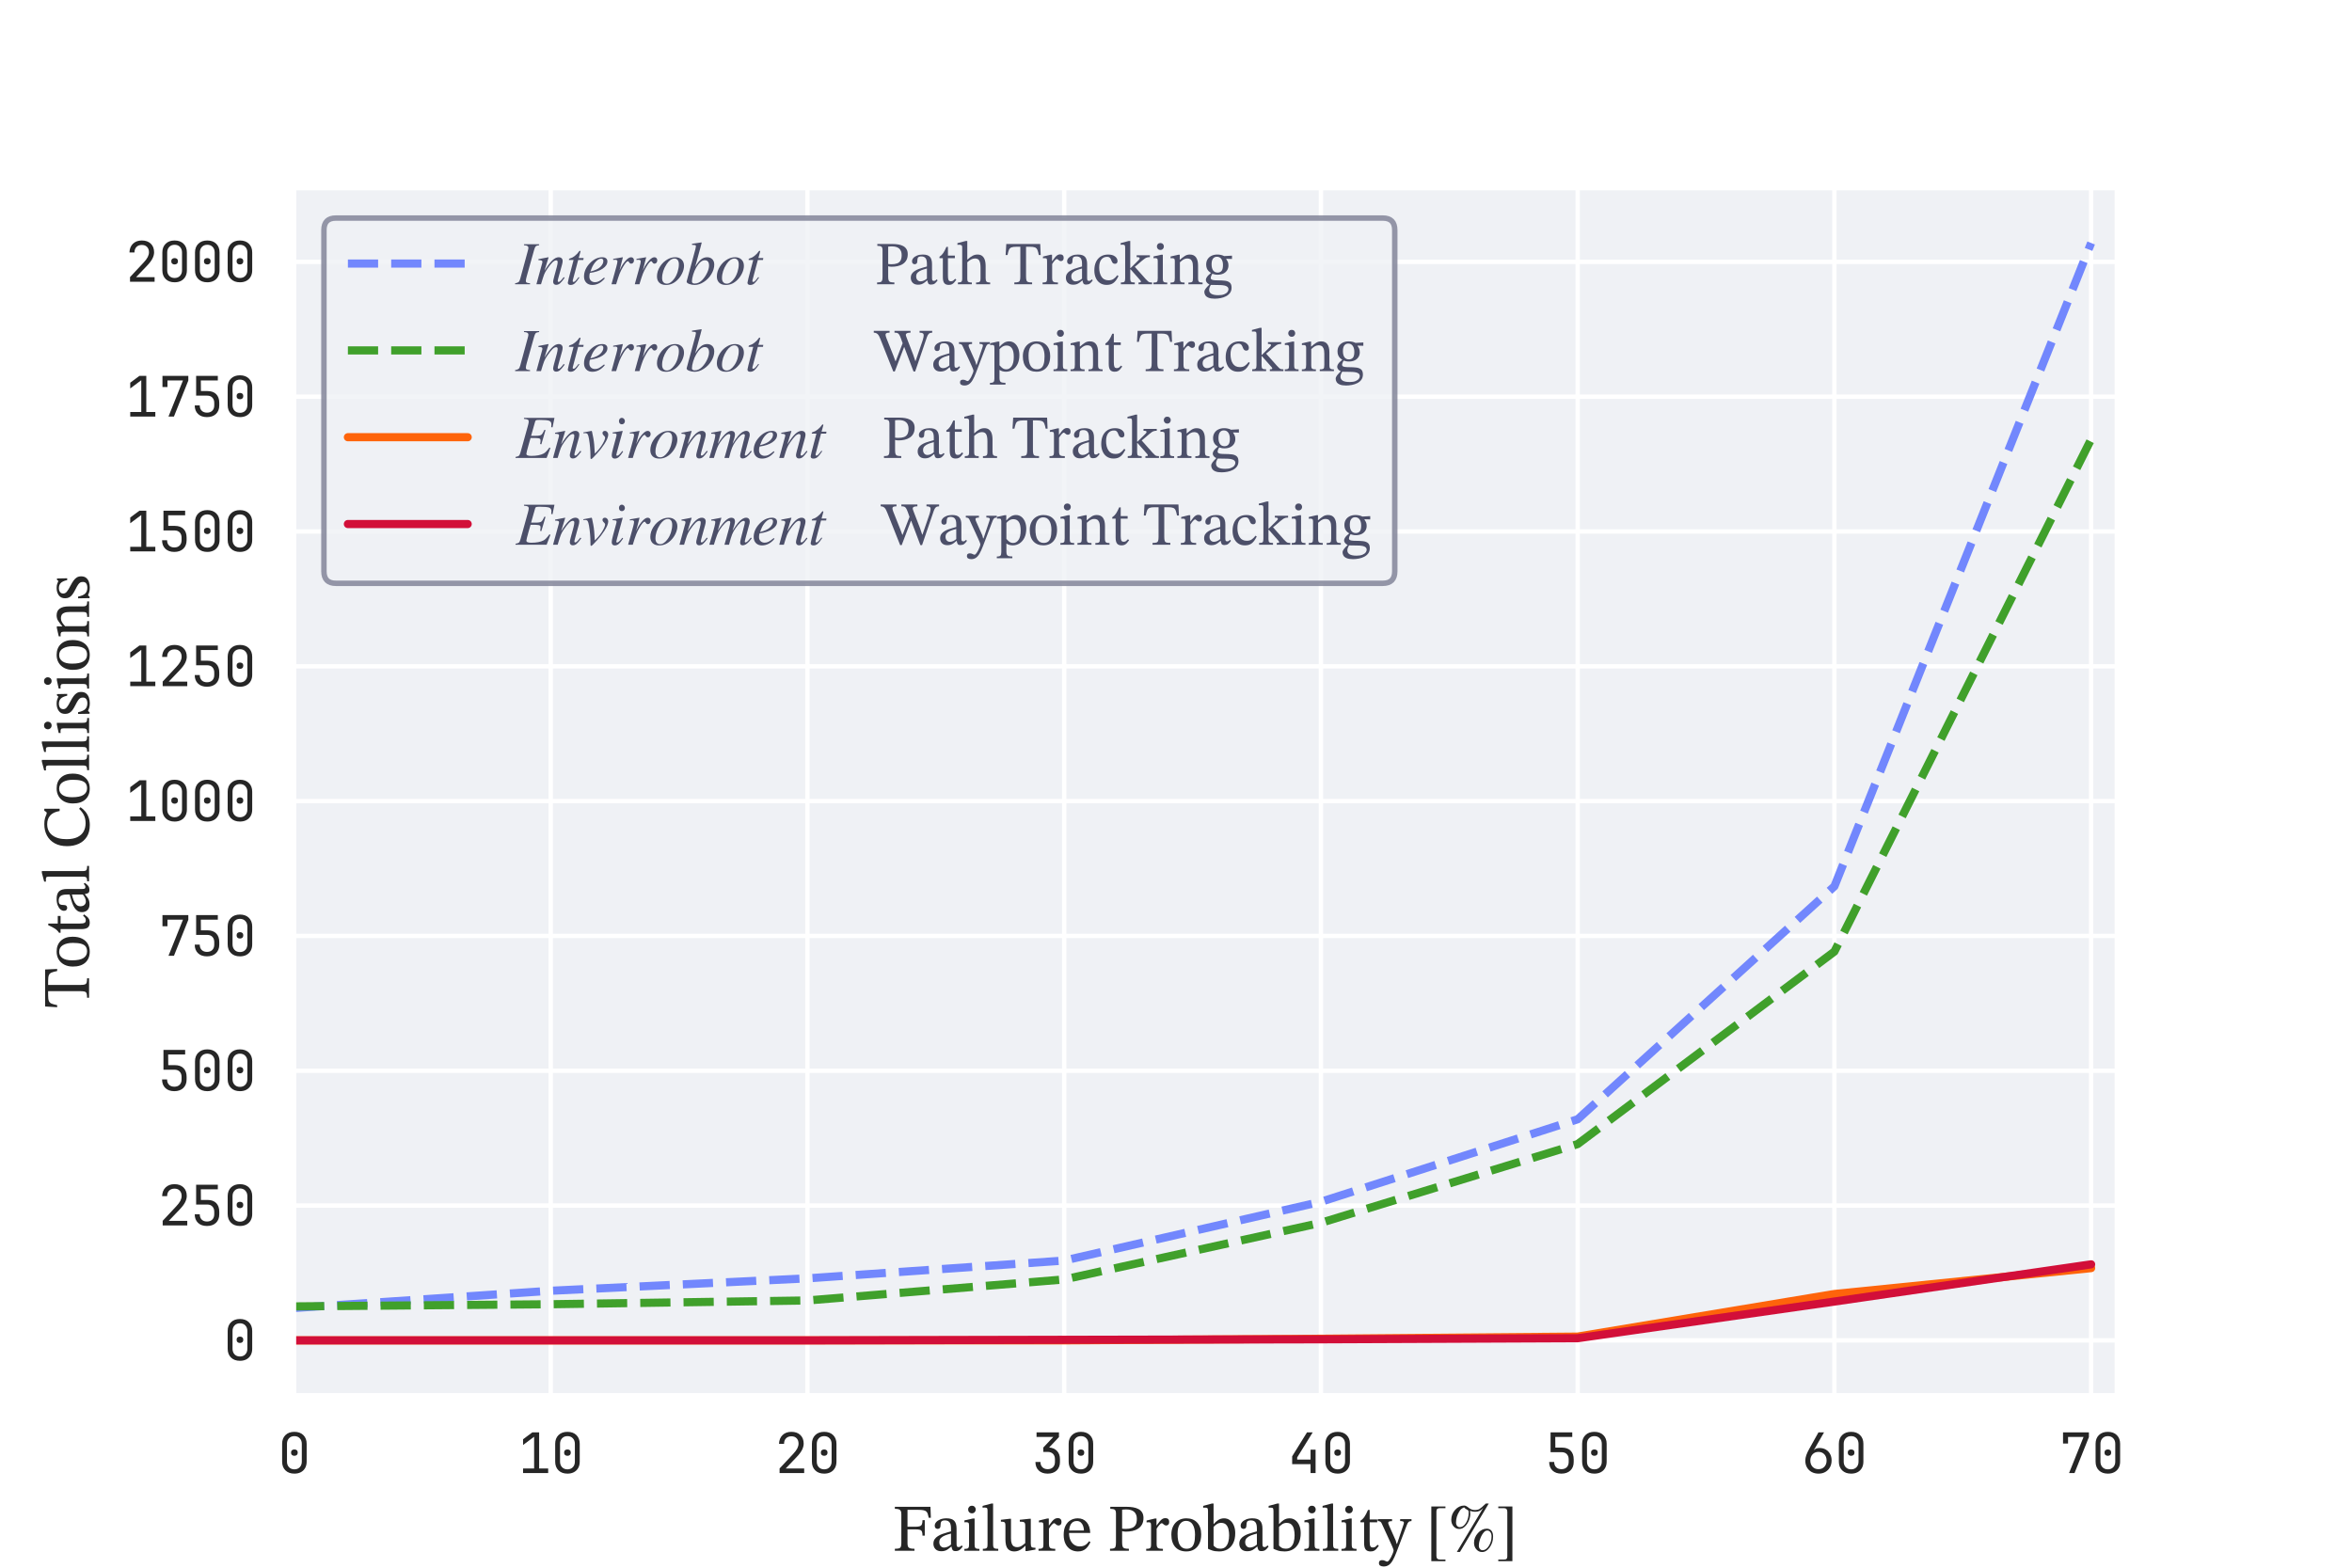 <?xml version="1.0" encoding="utf-8" standalone="no"?>
<!DOCTYPE svg PUBLIC "-//W3C//DTD SVG 1.1//EN"
  "http://www.w3.org/Graphics/SVG/1.1/DTD/svg11.dtd">
<svg xmlns:xlink="http://www.w3.org/1999/xlink" width="432pt" height="288pt" viewBox="0 0 432 288" xmlns="http://www.w3.org/2000/svg" version="1.1">
 <defs>
  <style type="text/css">*{stroke-linejoin: round; stroke-linecap: butt}</style>
 </defs>
 <g id="figure_1">
  <g id="patch_1">
   <path d="M 0 288
L 432 288
L 432 0
L 0 0
z
" style="fill: #ffffff"/>
  </g>
  <g id="axes_1">
   <g id="patch_2">
    <path d="M 54 256.32
L 388.8 256.32
L 388.8 34.56
L 54 34.56
z
" style="fill: #eff1f5"/>
   </g>
   <g id="matplotlib.axis_1">
    <g id="xtick_1">
     <g id="line2d_1">
      <path d="M 54 256.32
L 54 34.56
" clip-path="url(#pfe754e56da)" style="fill: none; stroke: #ffffff; stroke-width: 0.8; stroke-linecap: round"/>
     </g>
     <g id="text_1">
      <!-- 0 -->
      <g style="fill: #262626" transform="translate(51 270.62) scale(0.1 -0.1)">
       <defs>
        <path id="JetBrainsMonoNFM-Regular-30" d="M 1920 -64
Q 1274 -64 893 310
Q 512 685 512 1312
L 512 3360
Q 512 3987 893 4361
Q 1274 4736 1920 4736
Q 2566 4736 2947 4361
Q 3328 3987 3328 3360
L 3328 1312
Q 3328 896 3155 585
Q 2982 275 2665 105
Q 2349 -64 1920 -64
z
M 1920 429
Q 2304 429 2537 675
Q 2771 922 2771 1312
L 2771 3360
Q 2771 3750 2537 3996
Q 2304 4243 1920 4243
Q 1536 4243 1302 3996
Q 1069 3750 1069 3360
L 1069 1312
Q 1069 922 1302 675
Q 1536 429 1920 429
z
M 1920 1984
Q 1747 1984 1641 2080
Q 1536 2176 1536 2355
Q 1536 2528 1641 2621
Q 1747 2714 1920 2714
Q 2093 2714 2198 2621
Q 2304 2528 2304 2355
Q 2304 2176 2198 2080
Q 2093 1984 1920 1984
z
" transform="scale(0.016)"/>
       </defs>
       <use xlink:href="#JetBrainsMonoNFM-Regular-30"/>
      </g>
     </g>
    </g>
    <g id="xtick_2">
     <g id="line2d_2">
      <path d="M 101.155 256.32
L 101.155 34.56
" clip-path="url(#pfe754e56da)" style="fill: none; stroke: #ffffff; stroke-width: 0.8; stroke-linecap: round"/>
     </g>
     <g id="text_2">
      <!-- 10 -->
      <g style="fill: #262626" transform="translate(95.155 270.62) scale(0.1 -0.1)">
       <defs>
        <path id="JetBrainsMonoNFM-Regular-31" d="M 576 0
L 576 525
L 1843 525
L 1843 4173
L 576 3226
L 576 3885
L 1632 4672
L 2419 4672
L 2419 525
L 3456 525
L 3456 0
L 576 0
z
" transform="scale(0.016)"/>
       </defs>
       <use xlink:href="#JetBrainsMonoNFM-Regular-31"/>
       <use xlink:href="#JetBrainsMonoNFM-Regular-30" x="60"/>
      </g>
     </g>
    </g>
    <g id="xtick_3">
     <g id="line2d_3">
      <path d="M 148.31 256.32
L 148.31 34.56
" clip-path="url(#pfe754e56da)" style="fill: none; stroke: #ffffff; stroke-width: 0.8; stroke-linecap: round"/>
     </g>
     <g id="text_3">
      <!-- 20 -->
      <g style="fill: #262626" transform="translate(142.31 270.62) scale(0.1 -0.1)">
       <defs>
        <path id="JetBrainsMonoNFM-Regular-32" d="M 550 0
L 550 531
L 2106 2195
Q 2445 2554 2585 2835
Q 2726 3117 2726 3386
Q 2726 3770 2505 3997
Q 2285 4224 1907 4224
Q 1517 4224 1289 3990
Q 1062 3757 1062 3360
L 486 3360
Q 506 3994 890 4365
Q 1274 4736 1907 4736
Q 2554 4736 2934 4371
Q 3315 4006 3315 3379
Q 3315 3046 3132 2675
Q 2950 2304 2509 1843
L 1248 525
L 3373 525
L 3373 0
L 550 0
z
" transform="scale(0.016)"/>
       </defs>
       <use xlink:href="#JetBrainsMonoNFM-Regular-32"/>
       <use xlink:href="#JetBrainsMonoNFM-Regular-30" x="60"/>
      </g>
     </g>
    </g>
    <g id="xtick_4">
     <g id="line2d_4">
      <path d="M 195.465 256.32
L 195.465 34.56
" clip-path="url(#pfe754e56da)" style="fill: none; stroke: #ffffff; stroke-width: 0.8; stroke-linecap: round"/>
     </g>
     <g id="text_4">
      <!-- 30 -->
      <g style="fill: #262626" transform="translate(189.465 270.62) scale(0.1 -0.1)">
       <defs>
        <path id="JetBrainsMonoNFM-Regular-33" d="M 1850 -64
Q 1203 -64 825 297
Q 448 659 448 1280
L 1024 1280
Q 1024 896 1248 672
Q 1472 448 1856 448
Q 2240 448 2464 672
Q 2688 896 2688 1280
L 2688 1600
Q 2688 1984 2464 2208
Q 2240 2432 1856 2432
L 1350 2432
L 1350 2931
L 2496 4147
L 576 4147
L 576 4672
L 3149 4672
L 3149 4134
L 2022 2938
Q 2598 2893 2931 2537
Q 3264 2182 3264 1600
L 3264 1280
Q 3264 659 2883 297
Q 2502 -64 1850 -64
z
" transform="scale(0.016)"/>
       </defs>
       <use xlink:href="#JetBrainsMonoNFM-Regular-33"/>
       <use xlink:href="#JetBrainsMonoNFM-Regular-30" x="60"/>
      </g>
     </g>
    </g>
    <g id="xtick_5">
     <g id="line2d_5">
      <path d="M 242.62 256.32
L 242.62 34.56
" clip-path="url(#pfe754e56da)" style="fill: none; stroke: #ffffff; stroke-width: 0.8; stroke-linecap: round"/>
     </g>
     <g id="text_5">
      <!-- 40 -->
      <g style="fill: #262626" transform="translate(236.62 270.62) scale(0.1 -0.1)">
       <defs>
        <path id="JetBrainsMonoNFM-Regular-34" d="M 2560 0
L 2560 1024
L 448 1024
L 448 1926
L 2150 4672
L 2803 4672
L 1024 1798
L 1024 1549
L 2560 1549
L 2560 2688
L 3136 2688
L 3136 0
L 2560 0
z
" transform="scale(0.016)"/>
       </defs>
       <use xlink:href="#JetBrainsMonoNFM-Regular-34"/>
       <use xlink:href="#JetBrainsMonoNFM-Regular-30" x="60"/>
      </g>
     </g>
    </g>
    <g id="xtick_6">
     <g id="line2d_6">
      <path d="M 289.775 256.32
L 289.775 34.56
" clip-path="url(#pfe754e56da)" style="fill: none; stroke: #ffffff; stroke-width: 0.8; stroke-linecap: round"/>
     </g>
     <g id="text_6">
      <!-- 50 -->
      <g style="fill: #262626" transform="translate(283.775 270.62) scale(0.1 -0.1)">
       <defs>
        <path id="JetBrainsMonoNFM-Regular-35" d="M 1882 -64
Q 1235 -64 857 297
Q 480 659 480 1280
L 1056 1280
Q 1056 896 1280 672
Q 1504 448 1888 448
Q 2272 448 2496 672
Q 2720 896 2720 1280
L 2720 1568
Q 2720 1952 2502 2176
Q 2285 2400 1914 2400
L 640 2400
L 640 4672
L 3130 4672
L 3130 4147
L 1178 4147
L 1190 2925
L 1946 2925
Q 2592 2925 2944 2569
Q 3296 2214 3296 1568
L 3296 1280
Q 3296 659 2915 297
Q 2534 -64 1882 -64
z
" transform="scale(0.016)"/>
       </defs>
       <use xlink:href="#JetBrainsMonoNFM-Regular-35"/>
       <use xlink:href="#JetBrainsMonoNFM-Regular-30" x="60"/>
      </g>
     </g>
    </g>
    <g id="xtick_7">
     <g id="line2d_7">
      <path d="M 336.93 256.32
L 336.93 34.56
" clip-path="url(#pfe754e56da)" style="fill: none; stroke: #ffffff; stroke-width: 0.8; stroke-linecap: round"/>
     </g>
     <g id="text_7">
      <!-- 60 -->
      <g style="fill: #262626" transform="translate(330.93 270.62) scale(0.1 -0.1)">
       <defs>
        <path id="JetBrainsMonoNFM-Regular-36" d="M 1926 -64
Q 1478 -64 1136 125
Q 794 314 602 650
Q 410 986 410 1427
Q 410 1734 525 2057
Q 640 2381 838 2733
L 1920 4672
L 2560 4672
L 1408 2669
L 1427 2656
Q 1510 2765 1676 2822
Q 1843 2880 2042 2880
Q 2458 2880 2768 2697
Q 3078 2515 3254 2195
Q 3430 1875 3430 1453
Q 3430 1005 3238 662
Q 3046 320 2710 128
Q 2374 -64 1926 -64
z
M 1920 448
Q 2336 448 2595 723
Q 2854 998 2854 1440
Q 2854 1882 2595 2157
Q 2336 2432 1920 2432
Q 1504 2432 1245 2157
Q 986 1882 986 1440
Q 986 998 1245 723
Q 1504 448 1920 448
z
" transform="scale(0.016)"/>
       </defs>
       <use xlink:href="#JetBrainsMonoNFM-Regular-36"/>
       <use xlink:href="#JetBrainsMonoNFM-Regular-30" x="60"/>
      </g>
     </g>
    </g>
    <g id="xtick_8">
     <g id="line2d_8">
      <path d="M 384.085 256.32
L 384.085 34.56
" clip-path="url(#pfe754e56da)" style="fill: none; stroke: #ffffff; stroke-width: 0.8; stroke-linecap: round"/>
     </g>
     <g id="text_8">
      <!-- 70 -->
      <g style="fill: #262626" transform="translate(378.085 270.62) scale(0.1 -0.1)">
       <defs>
        <path id="JetBrainsMonoNFM-Regular-37" d="M 1216 0
L 2880 4147
L 1101 4147
L 1101 3392
L 525 3392
L 525 4672
L 3494 4672
L 3494 4134
L 1843 0
L 1216 0
z
" transform="scale(0.016)"/>
       </defs>
       <use xlink:href="#JetBrainsMonoNFM-Regular-37"/>
       <use xlink:href="#JetBrainsMonoNFM-Regular-30" x="60"/>
      </g>
     </g>
    </g>
    <g id="text_9">
     <!-- Failure Probability $[\%]$ -->
     <g style="fill: #262626" transform="translate(163.92 284.94) scale(0.12 -0.12)">
      <defs>
       <path id="STIXTwoText-46" d="M 2106 0
L 230 0
L 230 192
Q 493 192 624 230
Q 755 269 803 387
Q 851 506 851 742
L 851 3482
Q 851 3706 793 3818
Q 736 3930 598 3971
Q 461 4013 230 4013
L 230 4205
L 3635 4205
L 3674 3155
L 3469 3155
Q 3424 3386 3376 3533
Q 3328 3680 3232 3763
Q 3136 3846 2953 3881
Q 2771 3917 2458 3917
L 1440 3917
L 1440 2298
L 2195 2298
Q 2470 2298 2617 2349
Q 2765 2400 2819 2537
Q 2874 2675 2874 2931
L 3091 2931
L 3091 1446
L 2874 1446
Q 2874 1709 2819 1837
Q 2765 1965 2617 2006
Q 2470 2048 2195 2048
L 1440 2048
L 1440 704
Q 1440 486 1501 377
Q 1562 269 1709 230
Q 1856 192 2106 192
L 2106 0
z
" transform="scale(0.016)"/>
       <path id="STIXTwoText-61" d="M 1005 -45
Q 634 -45 438 160
Q 243 365 243 672
Q 243 928 361 1104
Q 480 1280 675 1401
Q 870 1523 1097 1606
Q 1325 1690 1542 1747
Q 1760 1805 1926 1856
L 1926 2138
Q 1926 2554 1782 2730
Q 1638 2906 1350 2906
Q 1075 2906 998 2790
Q 922 2675 922 2387
Q 922 2240 848 2166
Q 774 2093 640 2093
Q 544 2093 457 2166
Q 371 2240 371 2400
Q 371 2579 508 2739
Q 646 2899 899 3001
Q 1152 3104 1498 3104
Q 2022 3104 2240 2861
Q 2458 2618 2458 2118
L 2458 666
Q 2458 467 2502 409
Q 2547 352 2650 352
Q 2739 352 2812 397
Q 2886 442 2950 512
L 3046 410
Q 2886 179 2742 73
Q 2598 -32 2355 -32
Q 2131 -32 2064 96
Q 1997 224 1965 461
L 1926 538
L 1926 1645
Q 1638 1574 1382 1478
Q 1126 1382 966 1228
Q 806 1075 806 826
Q 806 589 934 448
Q 1062 307 1267 307
Q 1434 307 1616 390
Q 1798 474 1971 627
L 2022 397
L 1946 397
Q 1798 269 1660 166
Q 1523 64 1366 9
Q 1210 -45 1005 -45
z
" transform="scale(0.016)"/>
       <path id="STIXTwoText-69" d="M 1645 0
L 205 0
L 205 179
Q 422 179 515 220
Q 608 262 630 364
Q 653 467 653 646
L 653 2432
Q 653 2637 582 2685
Q 512 2733 371 2733
Q 307 2733 259 2726
Q 211 2720 211 2720
L 211 2906
L 1018 3085
L 1184 3085
L 1184 646
Q 1184 461 1209 358
Q 1235 256 1334 217
Q 1434 179 1645 179
L 1645 0
z
M 928 3584
Q 768 3584 665 3693
Q 563 3802 563 3949
Q 563 4096 662 4201
Q 762 4307 928 4307
Q 1094 4307 1193 4201
Q 1293 4096 1293 3949
Q 1293 3802 1193 3693
Q 1094 3584 928 3584
z
" transform="scale(0.016)"/>
       <path id="STIXTwoText-6c" d="M 1664 0
L 192 0
L 192 186
Q 403 186 499 227
Q 595 269 617 368
Q 640 467 640 646
L 640 3859
Q 640 4058 566 4096
Q 493 4134 371 4134
Q 288 4134 227 4128
Q 166 4122 166 4122
L 166 4294
L 1011 4518
L 1171 4518
L 1171 646
Q 1171 461 1200 361
Q 1229 262 1331 224
Q 1434 186 1664 186
L 1664 0
z
" transform="scale(0.016)"/>
       <path id="STIXTwoText-75" d="M 1421 -64
Q 1024 -64 803 195
Q 582 454 582 1107
L 582 2406
Q 582 2579 547 2659
Q 512 2739 416 2761
Q 320 2784 147 2784
L 147 2963
L 973 3059
L 1114 3059
L 1114 1190
Q 1114 864 1187 681
Q 1261 499 1392 422
Q 1523 346 1690 346
Q 1933 346 2109 454
Q 2285 563 2477 730
L 2477 2413
Q 2477 2586 2432 2662
Q 2387 2739 2275 2761
Q 2163 2784 1958 2784
L 1958 2963
L 2854 3059
L 3008 3059
L 3008 710
Q 3008 429 3085 358
Q 3162 288 3392 288
L 3456 288
L 3456 115
L 2643 -32
L 2502 -32
L 2502 461
L 2470 461
Q 2304 294 2141 176
Q 1978 58 1802 -3
Q 1626 -64 1421 -64
z
" transform="scale(0.016)"/>
       <path id="STIXTwoText-72" d="M 1786 0
L 186 0
L 186 186
Q 397 186 496 221
Q 595 256 624 349
Q 653 442 653 621
L 653 2381
Q 653 2554 624 2640
Q 595 2726 422 2726
Q 326 2726 275 2720
Q 224 2714 224 2714
L 224 2893
L 1018 3085
L 1171 3085
L 1171 2426
L 1190 2426
Q 1357 2662 1485 2816
Q 1613 2970 1737 3046
Q 1862 3123 2016 3123
Q 2202 3123 2294 3027
Q 2387 2931 2387 2765
Q 2387 2586 2300 2502
Q 2214 2419 2106 2419
Q 2003 2419 1923 2473
Q 1843 2528 1785 2582
Q 1728 2637 1690 2637
Q 1581 2637 1440 2470
Q 1299 2304 1184 2112
L 1184 653
Q 1184 454 1235 352
Q 1286 250 1417 218
Q 1549 186 1786 186
L 1786 0
z
" transform="scale(0.016)"/>
       <path id="STIXTwoText-65" d="M 1581 -64
Q 1197 -64 886 118
Q 576 301 397 656
Q 218 1011 218 1523
Q 218 2061 400 2409
Q 582 2758 889 2931
Q 1197 3104 1568 3104
Q 2093 3104 2413 2739
Q 2733 2374 2758 1702
L 678 1702
L 672 1939
L 2157 1939
Q 2150 2176 2073 2384
Q 1997 2592 1849 2720
Q 1702 2848 1472 2848
Q 1101 2848 915 2557
Q 730 2266 730 1734
Q 730 1293 870 998
Q 1011 704 1241 560
Q 1472 416 1734 416
Q 1997 416 2160 486
Q 2323 557 2438 669
Q 2554 781 2656 915
L 2778 826
Q 2694 646 2585 483
Q 2477 320 2339 198
Q 2202 77 2016 6
Q 1830 -64 1581 -64
z
" transform="scale(0.016)"/>
       <path id="STIXTwoText-20" transform="scale(0.016)"/>
       <path id="STIXTwoText-50" d="M 2086 0
L 282 0
L 282 192
Q 531 192 652 237
Q 774 282 812 413
Q 851 544 851 813
L 851 3565
Q 851 3846 732 3929
Q 614 4013 307 4013
L 307 4205
L 1901 4205
Q 2208 4205 2493 4157
Q 2778 4109 2998 3993
Q 3219 3878 3350 3670
Q 3482 3462 3482 3142
Q 3482 2771 3341 2518
Q 3200 2266 2960 2112
Q 2720 1958 2419 1894
Q 2118 1830 1805 1830
Q 1709 1830 1600 1843
Q 1491 1856 1440 1882
L 1440 787
Q 1440 525 1494 397
Q 1549 269 1689 230
Q 1830 192 2086 192
L 2086 0
z
M 1786 2093
Q 2131 2093 2368 2179
Q 2605 2266 2726 2474
Q 2848 2682 2848 3053
Q 2848 3488 2595 3721
Q 2342 3955 1824 3955
Q 1728 3955 1635 3948
Q 1542 3942 1440 3930
L 1440 2118
Q 1491 2112 1590 2102
Q 1690 2093 1786 2093
z
" transform="scale(0.016)"/>
       <path id="STIXTwoText-6f" d="M 1651 -64
Q 979 -64 598 355
Q 218 774 218 1549
Q 218 2016 397 2365
Q 576 2714 899 2909
Q 1222 3104 1651 3104
Q 2310 3104 2691 2694
Q 3072 2285 3072 1574
Q 3072 1037 2889 672
Q 2707 307 2387 121
Q 2067 -64 1651 -64
z
M 1677 192
Q 1939 192 2118 313
Q 2298 435 2390 729
Q 2483 1024 2483 1542
Q 2483 2131 2268 2496
Q 2054 2861 1626 2861
Q 1261 2861 1037 2553
Q 813 2246 813 1632
Q 813 870 1040 528
Q 1267 186 1677 192
z
" transform="scale(0.016)"/>
       <path id="STIXTwoText-62" d="M 877 4518
L 1043 4518
L 1043 2560
L 1062 2560
Q 1229 2765 1478 2934
Q 1728 3104 2048 3104
Q 2368 3104 2608 2921
Q 2848 2739 2982 2419
Q 3117 2099 3117 1683
Q 3117 1114 2918 723
Q 2720 333 2374 134
Q 2029 -64 1581 -64
Q 1171 -64 899 32
Q 627 128 512 192
L 512 3789
Q 512 4006 464 4067
Q 416 4128 230 4128
Q 154 4128 102 4121
Q 51 4115 51 4115
L 51 4294
L 877 4518
z
M 1043 2278
L 1043 499
Q 1133 390 1286 294
Q 1440 198 1696 198
Q 2003 198 2185 371
Q 2368 544 2451 835
Q 2534 1126 2534 1478
Q 2534 1786 2470 2058
Q 2406 2330 2240 2499
Q 2074 2669 1766 2669
Q 1523 2669 1328 2531
Q 1133 2394 1043 2278
z
" transform="scale(0.016)"/>
       <path id="STIXTwoText-74" d="M 1875 576
L 1997 474
Q 1875 301 1769 182
Q 1664 64 1536 0
Q 1408 -64 1203 -64
Q 883 -64 736 125
Q 589 314 589 742
L 589 2726
L 237 2726
L 237 2874
Q 461 3014 624 3254
Q 787 3494 960 3904
L 1120 3904
L 1120 2995
L 1843 2995
L 1843 2726
L 1120 2726
L 1120 922
Q 1120 582 1181 448
Q 1242 314 1427 314
Q 1581 314 1667 378
Q 1754 442 1875 576
z
" transform="scale(0.016)"/>
       <path id="STIXTwoText-79" d="M 493 -1504
Q 294 -1504 166 -1427
Q 38 -1350 38 -1171
Q 38 -1024 124 -960
Q 211 -896 333 -896
Q 499 -896 630 -966
Q 762 -1037 826 -1037
Q 915 -1037 1017 -899
Q 1120 -762 1219 -570
Q 1318 -378 1379 -208
Q 1440 -38 1440 32
Q 1440 96 1373 262
Q 1306 429 1248 557
L 307 2611
Q 262 2720 179 2781
Q 96 2842 -77 2842
L -77 3027
L 1293 3027
L 1293 2835
Q 1075 2835 1001 2793
Q 928 2752 928 2669
Q 928 2605 960 2531
Q 992 2458 1018 2387
L 1645 979
L 1728 666
L 1773 666
L 2394 2522
Q 2406 2554 2416 2602
Q 2426 2650 2426 2682
Q 2426 2778 2326 2810
Q 2227 2842 2067 2842
L 2067 3027
L 3155 3027
L 3155 2842
Q 2963 2842 2873 2755
Q 2784 2669 2714 2483
L 1715 -141
Q 1530 -627 1354 -928
Q 1178 -1229 973 -1366
Q 768 -1504 493 -1504
z
" transform="scale(0.016)"/>
       <path id="STIXGeneral-Regular-5b" d="M 1914 -998
L 563 -998
L 563 4237
L 1914 4237
L 1914 4077
L 1382 4077
Q 1216 4077 1133 4006
Q 1050 3936 1050 3770
L 1050 -493
Q 1050 -838 1382 -838
L 1914 -838
L 1914 -998
z
" transform="scale(0.016)"/>
       <path id="STIXGeneral-Regular-25" d="M 4390 1363
Q 4390 781 4070 329
Q 3750 -122 3341 -122
Q 3014 -122 2790 134
Q 2566 390 2566 762
Q 2566 1274 2940 1693
Q 3315 2112 3776 2112
Q 4070 2112 4230 1917
Q 4390 1722 4390 1363
z
M 4243 1376
Q 4243 1626 4131 1779
Q 4019 1933 3840 1933
Q 3654 1933 3526 1786
Q 3315 1562 3171 1187
Q 3027 813 3027 486
Q 3027 301 3129 176
Q 3232 51 3386 51
Q 3718 51 3980 457
Q 4243 864 4243 1376
z
M 3974 4518
L 1222 -115
L 922 -115
L 3443 4096
Q 3264 3891 3094 3811
Q 2925 3731 2669 3731
Q 2445 3731 2182 3821
Q 2208 3674 2208 3539
Q 2208 3206 2067 2873
Q 1926 2541 1696 2323
Q 1453 2086 1146 2086
Q 826 2086 608 2339
Q 390 2592 390 2963
Q 390 3507 761 3916
Q 1133 4326 1626 4326
Q 1792 4326 2010 4147
Q 2310 3898 2624 3898
Q 2918 3898 3084 3994
Q 3251 4090 3693 4518
L 3974 4518
z
M 2054 3642
Q 2054 3782 2025 3833
Q 1997 3885 1894 3936
Q 1747 4006 1613 4154
Q 1414 4058 1331 3984
Q 1248 3910 1152 3750
Q 845 3264 845 2707
Q 845 2509 944 2384
Q 1043 2259 1210 2259
Q 1549 2259 1801 2675
Q 2054 3091 2054 3642
z
" transform="scale(0.016)"/>
       <path id="STIXGeneral-Regular-5d" d="M 1568 -998
L 218 -998
L 218 -838
L 781 -838
Q 947 -838 1014 -768
Q 1082 -698 1082 -544
L 1082 3731
Q 1082 4077 755 4077
L 218 4077
L 218 4237
L 1568 4237
L 1568 -998
z
" transform="scale(0.016)"/>
      </defs>
      <use xlink:href="#STIXTwoText-46" transform="translate(0 0.406)"/>
      <use xlink:href="#STIXTwoText-61" transform="translate(58.8 0.406)"/>
      <use xlink:href="#STIXTwoText-69" transform="translate(106.8 0.406)"/>
      <use xlink:href="#STIXTwoText-6c" transform="translate(135.3 0.406)"/>
      <use xlink:href="#STIXTwoText-75" transform="translate(163.6 0.406)"/>
      <use xlink:href="#STIXTwoText-72" transform="translate(220.6 0.406)"/>
      <use xlink:href="#STIXTwoText-65" transform="translate(258.6 0.406)"/>
      <use xlink:href="#STIXTwoText-20" transform="translate(305 0.406)"/>
      <use xlink:href="#STIXTwoText-50" transform="translate(328.5 0.406)"/>
      <use xlink:href="#STIXTwoText-72" transform="translate(385.4 0.406)"/>
      <use xlink:href="#STIXTwoText-6f" transform="translate(423.4 0.406)"/>
      <use xlink:href="#STIXTwoText-62" transform="translate(474.8 0.406)"/>
      <use xlink:href="#STIXTwoText-61" transform="translate(527 0.406)"/>
      <use xlink:href="#STIXTwoText-62" transform="translate(575 0.406)"/>
      <use xlink:href="#STIXTwoText-69" transform="translate(627.2 0.406)"/>
      <use xlink:href="#STIXTwoText-6c" transform="translate(655.7 0.406)"/>
      <use xlink:href="#STIXTwoText-69" transform="translate(684 0.406)"/>
      <use xlink:href="#STIXTwoText-74" transform="translate(712.5 0.406)"/>
      <use xlink:href="#STIXTwoText-79" transform="translate(744 0.406)"/>
      <use xlink:href="#STIXTwoText-20" transform="translate(792.3 0.406)"/>
      <use xlink:href="#STIXGeneral-Regular-5b" transform="translate(815.8 0.406)"/>
      <use xlink:href="#STIXGeneral-Regular-25" transform="translate(849.1 0.406)"/>
      <use xlink:href="#STIXGeneral-Regular-5d" transform="translate(923.8 0.406)"/>
     </g>
    </g>
   </g>
   <g id="matplotlib.axis_2">
    <g id="ytick_1">
     <g id="line2d_9">
      <path d="M 54 246.24
L 388.8 246.24
" clip-path="url(#pfe754e56da)" style="fill: none; stroke: #ffffff; stroke-width: 0.8; stroke-linecap: round"/>
     </g>
     <g id="text_10">
      <!-- 0 -->
      <g style="fill: #262626" transform="translate(41 249.89) scale(0.1 -0.1)">
       <use xlink:href="#JetBrainsMonoNFM-Regular-30"/>
      </g>
     </g>
    </g>
    <g id="ytick_2">
     <g id="line2d_10">
      <path d="M 54 221.473
L 388.8 221.473
" clip-path="url(#pfe754e56da)" style="fill: none; stroke: #ffffff; stroke-width: 0.8; stroke-linecap: round"/>
     </g>
     <g id="text_11">
      <!-- 250 -->
      <g style="fill: #262626" transform="translate(29 225.123) scale(0.1 -0.1)">
       <use xlink:href="#JetBrainsMonoNFM-Regular-32"/>
       <use xlink:href="#JetBrainsMonoNFM-Regular-35" x="60"/>
       <use xlink:href="#JetBrainsMonoNFM-Regular-30" x="120"/>
      </g>
     </g>
    </g>
    <g id="ytick_3">
     <g id="line2d_11">
      <path d="M 54 196.707
L 388.8 196.707
" clip-path="url(#pfe754e56da)" style="fill: none; stroke: #ffffff; stroke-width: 0.8; stroke-linecap: round"/>
     </g>
     <g id="text_12">
      <!-- 500 -->
      <g style="fill: #262626" transform="translate(29 200.357) scale(0.1 -0.1)">
       <use xlink:href="#JetBrainsMonoNFM-Regular-35"/>
       <use xlink:href="#JetBrainsMonoNFM-Regular-30" x="60"/>
       <use xlink:href="#JetBrainsMonoNFM-Regular-30" x="120"/>
      </g>
     </g>
    </g>
    <g id="ytick_4">
     <g id="line2d_12">
      <path d="M 54 171.94
L 388.8 171.94
" clip-path="url(#pfe754e56da)" style="fill: none; stroke: #ffffff; stroke-width: 0.8; stroke-linecap: round"/>
     </g>
     <g id="text_13">
      <!-- 750 -->
      <g style="fill: #262626" transform="translate(29 175.59) scale(0.1 -0.1)">
       <use xlink:href="#JetBrainsMonoNFM-Regular-37"/>
       <use xlink:href="#JetBrainsMonoNFM-Regular-35" x="60"/>
       <use xlink:href="#JetBrainsMonoNFM-Regular-30" x="120"/>
      </g>
     </g>
    </g>
    <g id="ytick_5">
     <g id="line2d_13">
      <path d="M 54 147.174
L 388.8 147.174
" clip-path="url(#pfe754e56da)" style="fill: none; stroke: #ffffff; stroke-width: 0.8; stroke-linecap: round"/>
     </g>
     <g id="text_14">
      <!-- 1000 -->
      <g style="fill: #262626" transform="translate(23 150.824) scale(0.1 -0.1)">
       <use xlink:href="#JetBrainsMonoNFM-Regular-31"/>
       <use xlink:href="#JetBrainsMonoNFM-Regular-30" x="60"/>
       <use xlink:href="#JetBrainsMonoNFM-Regular-30" x="120"/>
       <use xlink:href="#JetBrainsMonoNFM-Regular-30" x="180"/>
      </g>
     </g>
    </g>
    <g id="ytick_6">
     <g id="line2d_14">
      <path d="M 54 122.407
L 388.8 122.407
" clip-path="url(#pfe754e56da)" style="fill: none; stroke: #ffffff; stroke-width: 0.8; stroke-linecap: round"/>
     </g>
     <g id="text_15">
      <!-- 1250 -->
      <g style="fill: #262626" transform="translate(23 126.057) scale(0.1 -0.1)">
       <use xlink:href="#JetBrainsMonoNFM-Regular-31"/>
       <use xlink:href="#JetBrainsMonoNFM-Regular-32" x="60"/>
       <use xlink:href="#JetBrainsMonoNFM-Regular-35" x="120"/>
       <use xlink:href="#JetBrainsMonoNFM-Regular-30" x="180"/>
      </g>
     </g>
    </g>
    <g id="ytick_7">
     <g id="line2d_15">
      <path d="M 54 97.64
L 388.8 97.64
" clip-path="url(#pfe754e56da)" style="fill: none; stroke: #ffffff; stroke-width: 0.8; stroke-linecap: round"/>
     </g>
     <g id="text_16">
      <!-- 1500 -->
      <g style="fill: #262626" transform="translate(23 101.29) scale(0.1 -0.1)">
       <use xlink:href="#JetBrainsMonoNFM-Regular-31"/>
       <use xlink:href="#JetBrainsMonoNFM-Regular-35" x="60"/>
       <use xlink:href="#JetBrainsMonoNFM-Regular-30" x="120"/>
       <use xlink:href="#JetBrainsMonoNFM-Regular-30" x="180"/>
      </g>
     </g>
    </g>
    <g id="ytick_8">
     <g id="line2d_16">
      <path d="M 54 72.874
L 388.8 72.874
" clip-path="url(#pfe754e56da)" style="fill: none; stroke: #ffffff; stroke-width: 0.8; stroke-linecap: round"/>
     </g>
     <g id="text_17">
      <!-- 1750 -->
      <g style="fill: #262626" transform="translate(23 76.524) scale(0.1 -0.1)">
       <use xlink:href="#JetBrainsMonoNFM-Regular-31"/>
       <use xlink:href="#JetBrainsMonoNFM-Regular-37" x="60"/>
       <use xlink:href="#JetBrainsMonoNFM-Regular-35" x="120"/>
       <use xlink:href="#JetBrainsMonoNFM-Regular-30" x="180"/>
      </g>
     </g>
    </g>
    <g id="ytick_9">
     <g id="line2d_17">
      <path d="M 54 48.107
L 388.8 48.107
" clip-path="url(#pfe754e56da)" style="fill: none; stroke: #ffffff; stroke-width: 0.8; stroke-linecap: round"/>
     </g>
     <g id="text_18">
      <!-- 2000 -->
      <g style="fill: #262626" transform="translate(23 51.757) scale(0.1 -0.1)">
       <use xlink:href="#JetBrainsMonoNFM-Regular-32"/>
       <use xlink:href="#JetBrainsMonoNFM-Regular-30" x="60"/>
       <use xlink:href="#JetBrainsMonoNFM-Regular-30" x="120"/>
       <use xlink:href="#JetBrainsMonoNFM-Regular-30" x="180"/>
      </g>
     </g>
    </g>
    <g id="text_19">
     <!-- Total Collisions -->
     <g style="fill: #262626" transform="translate(16.36 185.22) rotate(-90) scale(0.12 -0.12)">
      <defs>
       <path id="STIXTwoText-54" d="M 2861 0
L 1005 0
L 1005 192
Q 1274 192 1408 233
Q 1542 275 1587 412
Q 1632 550 1632 838
L 1632 3917
L 1222 3917
Q 870 3917 694 3846
Q 518 3776 441 3590
Q 365 3405 294 3053
L 96 3053
L 166 4205
L 3706 4205
L 3757 3053
L 3558 3053
Q 3488 3405 3411 3590
Q 3334 3776 3161 3846
Q 2989 3917 2630 3917
L 2227 3917
L 2227 838
Q 2227 550 2272 412
Q 2317 275 2451 233
Q 2586 192 2861 192
L 2861 0
z
" transform="scale(0.016)"/>
       <path id="STIXTwoText-43" d="M 2330 -70
Q 1670 -70 1222 211
Q 774 493 547 985
Q 320 1478 320 2099
Q 320 2797 589 3283
Q 858 3770 1331 4026
Q 1805 4282 2419 4282
Q 2758 4282 2963 4224
Q 3168 4166 3289 4108
Q 3411 4051 3488 4051
Q 3565 4051 3606 4118
Q 3648 4186 3706 4282
L 3898 4282
L 3898 2816
L 3680 2816
Q 3578 3443 3248 3724
Q 2918 4006 2426 4006
Q 1734 4006 1360 3513
Q 986 3021 986 2163
Q 986 1523 1181 1120
Q 1376 717 1721 525
Q 2067 333 2515 333
Q 2957 333 3289 496
Q 3622 659 3891 954
L 4045 819
Q 3872 563 3632 361
Q 3392 160 3072 45
Q 2752 -70 2330 -70
z
" transform="scale(0.016)"/>
       <path id="STIXTwoText-73" d="M 269 -51
L 250 1050
L 416 1050
Q 518 557 716 361
Q 915 166 1267 166
Q 1510 166 1664 265
Q 1818 365 1818 589
Q 1818 742 1763 844
Q 1709 947 1555 1052
Q 1402 1158 1101 1306
Q 806 1453 620 1590
Q 435 1728 345 1894
Q 256 2061 256 2298
Q 256 2694 541 2899
Q 826 3104 1235 3104
Q 1478 3104 1632 3049
Q 1786 2995 1907 2938
L 1914 2938
L 2022 3072
L 2150 3072
L 2170 2093
L 1997 2093
Q 1894 2547 1708 2716
Q 1523 2886 1229 2886
Q 1011 2886 860 2784
Q 710 2682 710 2464
Q 710 2278 883 2131
Q 1056 1984 1459 1779
Q 1754 1626 1952 1482
Q 2150 1338 2252 1168
Q 2355 998 2355 762
Q 2355 461 2208 278
Q 2061 96 1814 13
Q 1568 -70 1280 -70
Q 1005 -70 841 -12
Q 678 45 550 96
L 538 96
L 403 -51
L 269 -51
z
" transform="scale(0.016)"/>
       <path id="STIXTwoText-6e" d="M 3552 0
L 2074 0
L 2074 179
Q 2304 179 2403 220
Q 2502 262 2524 364
Q 2547 467 2547 646
L 2547 1805
Q 2547 2189 2460 2381
Q 2374 2573 2240 2633
Q 2106 2694 1958 2694
Q 1773 2694 1625 2620
Q 1478 2547 1360 2444
Q 1242 2342 1139 2253
L 1094 2566
L 1190 2566
Q 1453 2797 1686 2950
Q 1920 3104 2221 3104
Q 2656 3104 2867 2809
Q 3078 2515 3078 1965
L 3078 646
Q 3078 467 3107 364
Q 3136 262 3238 220
Q 3341 179 3552 179
L 3552 0
z
M 1670 0
L 205 0
L 205 179
Q 422 179 515 220
Q 608 262 630 364
Q 653 467 653 646
L 653 2445
Q 653 2618 582 2672
Q 512 2726 384 2726
Q 301 2726 256 2720
Q 211 2714 211 2714
L 211 2899
L 1024 3085
L 1171 3085
L 1165 2496
L 1184 2362
L 1184 646
Q 1184 467 1209 364
Q 1235 262 1337 220
Q 1440 179 1670 179
L 1670 0
z
" transform="scale(0.016)"/>
      </defs>
      <use xlink:href="#STIXTwoText-54"/>
      <use xlink:href="#STIXTwoText-6f" x="60.3"/>
      <use xlink:href="#STIXTwoText-74" x="111.7"/>
      <use xlink:href="#STIXTwoText-61" x="143.2"/>
      <use xlink:href="#STIXTwoText-6c" x="191.2"/>
      <use xlink:href="#STIXTwoText-20" x="219.5"/>
      <use xlink:href="#STIXTwoText-43" x="243"/>
      <use xlink:href="#STIXTwoText-6f" x="310"/>
      <use xlink:href="#STIXTwoText-6c" x="361.4"/>
      <use xlink:href="#STIXTwoText-6c" x="389.7"/>
      <use xlink:href="#STIXTwoText-69" x="418"/>
      <use xlink:href="#STIXTwoText-73" x="446.5"/>
      <use xlink:href="#STIXTwoText-69" x="486"/>
      <use xlink:href="#STIXTwoText-6f" x="514.5"/>
      <use xlink:href="#STIXTwoText-6e" x="565.9"/>
      <use xlink:href="#STIXTwoText-73" x="623.5"/>
     </g>
    </g>
   </g>
   <g id="line2d_18">
    <path d="M 54 240.296
L 101.155 237.126
L 148.31 234.847
L 195.465 231.578
L 242.62 220.78
L 289.775 205.623
L 336.93 162.826
L 384.085 44.64
" clip-path="url(#pfe754e56da)" style="fill: none; stroke-dasharray: 5.55,2.4; stroke-dashoffset: 0; stroke: #7287fd; stroke-width: 1.5"/>
   </g>
   <g id="line2d_19">
    <path d="M 54 239.999
L 101.155 239.603
L 148.31 238.909
L 195.465 235.046
L 242.62 224.644
L 289.775 210.18
L 336.93 174.813
L 384.085 80.7
" clip-path="url(#pfe754e56da)" style="fill: none; stroke-dasharray: 5.55,2.4; stroke-dashoffset: 0; stroke: #40a02b; stroke-width: 1.5"/>
   </g>
   <g id="line2d_20">
    <path d="M 54 246.24
L 101.155 246.24
L 148.31 246.24
L 195.465 246.24
L 242.62 245.943
L 289.775 245.547
L 336.93 237.72
L 384.085 232.965
" clip-path="url(#pfe754e56da)" style="fill: none; stroke: #fe640b; stroke-width: 1.5; stroke-linecap: round"/>
   </g>
   <g id="line2d_21">
    <path d="M 54 246.24
L 101.155 246.24
L 148.31 246.24
L 195.465 246.141
L 242.62 246.042
L 289.775 245.844
L 336.93 239.107
L 384.085 232.272
" clip-path="url(#pfe754e56da)" style="fill: none; stroke: #d20f39; stroke-width: 1.5; stroke-linecap: round"/>
   </g>
   <g id="patch_3">
    <path d="M 54 256.32
L 54 34.56
" style="fill: none; stroke: #ffffff; stroke-width: 0.8; stroke-linejoin: miter; stroke-linecap: square"/>
   </g>
   <g id="patch_4">
    <path d="M 388.8 256.32
L 388.8 34.56
" style="fill: none; stroke: #ffffff; stroke-width: 0.8; stroke-linejoin: miter; stroke-linecap: square"/>
   </g>
   <g id="patch_5">
    <path d="M 54 256.32
L 388.8 256.32
" style="fill: none; stroke: #ffffff; stroke-width: 0.8; stroke-linejoin: miter; stroke-linecap: square"/>
   </g>
   <g id="patch_6">
    <path d="M 54 34.56
L 388.8 34.56
" style="fill: none; stroke: #ffffff; stroke-width: 0.8; stroke-linejoin: miter; stroke-linecap: square"/>
   </g>
   <g id="legend_1">
    <g id="patch_7">
     <path d="M 61.7 107.16
L 253.98 107.16
Q 256.18 107.16 256.18 104.96
L 256.18 42.26
Q 256.18 40.06 253.98 40.06
L 61.7 40.06
Q 59.5 40.06 59.5 42.26
L 59.5 104.96
Q 59.5 107.16 61.7 107.16
z
" style="fill: #eff1f5; opacity: 0.8; stroke: #7c7f93; stroke-linejoin: miter"/>
    </g>
    <g id="line2d_22">
     <path d="M 63.9 48.42
L 74.9 48.42
L 85.9 48.42
" style="fill: none; stroke-dasharray: 5.55,2.4; stroke-dashoffset: 0; stroke: #7287fd; stroke-width: 1.5"/>
    </g>
    <g id="text_20">
     <!-- $\mathit{Interrobot}$        Path Tracking -->
     <g style="fill: #4c4f69" transform="translate(94.7 52.27) scale(0.11 -0.11)">
      <defs>
       <path id="STIXGeneral-Italic-49" d="M 2458 4179
L 2458 4077
Q 2189 4045 2102 3961
Q 2016 3878 1933 3584
L 1165 838
Q 1069 499 1069 352
Q 1069 224 1149 179
Q 1229 134 1510 102
L 1510 0
L -51 0
L -51 102
Q 218 154 317 237
Q 416 320 486 582
L 1254 3405
Q 1338 3699 1338 3802
Q 1338 3930 1235 3997
Q 1133 4064 877 4077
L 877 4179
L 2458 4179
z
" transform="scale(0.016)"/>
       <path id="STIXGeneral-Italic-6e" d="M 2944 749
L 3034 666
Q 2707 218 2534 80
Q 2362 -58 2138 -58
Q 2010 -58 1923 28
Q 1837 115 1837 288
Q 1837 390 1939 768
L 2221 1805
Q 2310 2150 2310 2310
Q 2310 2496 2157 2496
Q 1971 2496 1750 2275
Q 1530 2054 1210 1587
Q 998 1274 899 1024
Q 800 774 570 0
L 90 0
L 704 2240
Q 717 2304 717 2349
Q 717 2445 630 2480
Q 544 2515 301 2522
L 301 2624
Q 550 2675 857 2729
Q 1165 2784 1338 2822
L 1363 2810
L 934 1414
Q 1408 2170 1753 2496
Q 2099 2822 2413 2822
Q 2611 2822 2720 2716
Q 2829 2611 2829 2432
Q 2829 2272 2765 2048
L 2406 749
Q 2317 429 2317 358
Q 2317 243 2419 243
Q 2541 243 2810 582
Q 2854 634 2944 749
z
" transform="scale(0.016)"/>
       <path id="STIXGeneral-Italic-74" d="M 1894 2739
L 1862 2534
L 1325 2534
L 768 435
Q 755 384 755 346
Q 755 243 851 243
Q 928 243 1030 342
Q 1133 442 1370 749
L 1453 704
Q 1158 256 969 93
Q 781 -70 538 -70
Q 243 -70 243 166
Q 243 230 346 640
L 845 2534
L 365 2534
L 358 2573
Q 358 2688 570 2733
Q 730 2771 992 2979
Q 1254 3187 1421 3437
Q 1459 3494 1510 3494
Q 1568 3494 1568 3443
Q 1568 3411 1562 3398
L 1382 2739
L 1894 2739
z
" transform="scale(0.016)"/>
       <path id="STIXGeneral-Italic-65" d="M 2291 698
L 2368 621
Q 1805 -70 1062 -70
Q 672 -70 435 170
Q 198 410 198 806
Q 198 1555 796 2188
Q 1395 2822 2112 2822
Q 2362 2822 2499 2707
Q 2637 2592 2637 2387
Q 2637 1965 2147 1632
Q 1658 1299 819 1190
Q 755 1062 755 800
Q 755 538 918 378
Q 1082 218 1350 218
Q 1562 218 1754 317
Q 1946 416 2291 698
z
M 973 1613
L 864 1331
Q 1581 1504 1894 1805
Q 2214 2112 2214 2426
Q 2214 2675 1990 2675
Q 1722 2675 1430 2364
Q 1139 2054 973 1613
z
" transform="scale(0.016)"/>
       <path id="STIXGeneral-Italic-72" d="M 1126 1427
L 1229 1651
Q 1446 2131 1830 2534
Q 2106 2822 2336 2822
Q 2470 2822 2553 2732
Q 2637 2643 2637 2496
Q 2637 2349 2557 2249
Q 2477 2150 2336 2150
Q 2214 2150 2112 2317
Q 2061 2406 2010 2406
Q 1837 2406 1485 1805
Q 1267 1434 1136 1104
Q 1005 774 774 0
L 288 0
L 806 1869
Q 909 2246 909 2394
Q 909 2560 666 2560
Q 614 2560 467 2541
L 467 2650
L 1459 2822
L 1478 2810
L 1126 1427
z
" transform="scale(0.016)"/>
       <path id="STIXGeneral-Italic-6f" d="M 2995 1926
Q 2995 1562 2812 1168
Q 2630 774 2317 461
Q 1786 -70 1114 -70
Q 666 -70 419 163
Q 173 397 173 819
Q 173 1350 496 1856
Q 819 2362 1325 2630
Q 1683 2822 2093 2822
Q 2490 2822 2742 2582
Q 2995 2342 2995 1926
z
M 2458 2086
Q 2458 2374 2336 2531
Q 2214 2688 2003 2688
Q 1574 2688 1184 2106
Q 710 1382 710 646
Q 710 365 844 214
Q 979 64 1210 64
Q 1600 64 1984 595
Q 2202 890 2330 1302
Q 2458 1715 2458 2086
z
" transform="scale(0.016)"/>
       <path id="STIXGeneral-Italic-62" d="M 1043 1856
L 1050 1856
Q 1370 2387 1654 2604
Q 1939 2822 2285 2822
Q 2618 2822 2822 2617
Q 3027 2413 3027 2054
Q 3027 1562 2726 1062
Q 2426 563 1942 246
Q 1459 -70 979 -70
Q 685 -70 416 32
Q 147 134 147 269
L 147 307
L 1056 3654
Q 1114 3885 1114 3955
Q 1114 4058 1053 4080
Q 992 4102 704 4115
L 704 4224
Q 1184 4282 1683 4371
L 1715 4339
L 1581 3814
L 1043 1856
z
M 2483 1958
Q 2483 2509 2035 2509
Q 1594 2509 1158 1773
Q 954 1427 826 1008
Q 698 589 698 294
Q 698 77 992 77
Q 1414 77 1779 454
Q 2074 762 2278 1187
Q 2483 1613 2483 1958
z
" transform="scale(0.016)"/>
       <path id="STIXTwoText-68" d="M 3558 0
L 2086 0
L 2086 186
Q 2310 186 2406 230
Q 2502 275 2528 371
Q 2554 467 2554 621
L 2554 1728
Q 2554 1990 2515 2211
Q 2477 2432 2352 2563
Q 2227 2694 1965 2694
Q 1766 2694 1561 2588
Q 1357 2483 1094 2227
L 1101 2579
L 1190 2579
Q 1491 2861 1731 2982
Q 1971 3104 2227 3104
Q 2502 3104 2672 2995
Q 2842 2886 2931 2710
Q 3021 2534 3053 2326
Q 3085 2118 3085 1920
L 3085 646
Q 3085 390 3171 288
Q 3258 186 3558 186
L 3558 0
z
M 1645 0
L 192 0
L 192 186
Q 442 186 541 256
Q 640 326 640 595
L 640 3872
Q 640 4038 547 4083
Q 454 4128 326 4128
Q 250 4128 195 4121
Q 141 4115 141 4115
L 141 4294
L 998 4518
L 1171 4518
L 1171 621
Q 1171 454 1196 358
Q 1222 262 1324 224
Q 1427 186 1645 186
L 1645 0
z
" transform="scale(0.016)"/>
       <path id="STIXTwoText-63" d="M 2611 947
L 2733 858
Q 2611 602 2454 390
Q 2298 179 2067 57
Q 1837 -64 1491 -64
Q 1094 -64 806 128
Q 518 320 364 662
Q 211 1005 211 1446
Q 211 1952 380 2323
Q 550 2694 873 2899
Q 1197 3104 1658 3104
Q 2112 3104 2371 2905
Q 2630 2707 2630 2426
Q 2630 2285 2563 2211
Q 2496 2138 2362 2138
Q 2221 2138 2147 2211
Q 2074 2285 2029 2393
Q 1984 2502 1936 2611
Q 1888 2720 1801 2793
Q 1715 2867 1549 2867
Q 1158 2867 937 2582
Q 717 2298 717 1747
Q 717 1165 957 790
Q 1197 416 1690 416
Q 2003 416 2198 544
Q 2394 672 2611 947
z
" transform="scale(0.016)"/>
       <path id="STIXTwoText-6b" d="M 1645 0
L 192 0
L 192 186
Q 480 186 560 266
Q 640 346 640 608
L 640 3808
Q 640 4013 592 4073
Q 544 4134 384 4134
Q 320 4134 243 4128
Q 166 4122 166 4122
L 166 4294
L 998 4518
L 1171 4518
L 1171 1696
L 1210 1696
L 2035 2515
Q 2054 2534 2102 2588
Q 2150 2643 2150 2720
Q 2150 2784 2086 2809
Q 2022 2835 1837 2835
L 1837 3027
L 3219 3027
L 3219 2835
Q 3066 2835 2947 2806
Q 2829 2778 2707 2698
Q 2586 2618 2410 2470
Q 2234 2323 1965 2086
L 1645 1824
L 2771 557
Q 2925 384 3024 304
Q 3123 224 3219 205
Q 3315 186 3450 186
L 3450 0
L 2035 0
L 2035 186
Q 2176 186 2230 202
Q 2285 218 2285 262
Q 2285 307 2262 348
Q 2240 390 2214 416
L 1210 1555
L 1171 1555
L 1171 582
Q 1171 339 1257 262
Q 1344 186 1645 186
L 1645 0
z
" transform="scale(0.016)"/>
       <path id="STIXTwoText-67" d="M 1222 -1504
Q 806 -1504 566 -1401
Q 326 -1299 230 -1136
Q 134 -973 134 -800
Q 134 -640 265 -464
Q 397 -288 653 -38
L 653 32
L 845 -6
Q 723 -211 678 -342
Q 634 -474 634 -582
Q 634 -858 870 -998
Q 1107 -1139 1594 -1139
Q 1971 -1139 2204 -1043
Q 2438 -947 2544 -806
Q 2650 -666 2650 -531
Q 2650 -358 2538 -265
Q 2426 -173 2253 -134
Q 2080 -96 1888 -86
Q 1696 -77 1536 -77
Q 1248 -70 1101 -70
Q 954 -70 890 -67
Q 826 -64 774 -64
L 710 -32
Q 614 0 518 70
Q 422 141 358 240
Q 294 339 294 448
Q 294 563 361 688
Q 429 813 550 937
Q 672 1062 819 1178
L 819 1235
L 986 1114
Q 954 1082 909 998
Q 864 915 832 822
Q 800 730 800 666
Q 800 570 867 515
Q 934 461 1097 435
Q 1261 410 1555 410
Q 1958 410 2281 371
Q 2605 333 2790 173
Q 2976 13 2976 -352
Q 2976 -672 2819 -893
Q 2662 -1114 2403 -1248
Q 2144 -1382 1833 -1443
Q 1523 -1504 1222 -1504
z
M 1517 998
Q 1350 998 1206 1030
Q 1062 1062 928 1107
L 858 1171
Q 691 1261 572 1382
Q 454 1504 390 1673
Q 326 1843 326 2061
Q 326 2381 473 2614
Q 621 2848 883 2976
Q 1146 3104 1485 3104
Q 1677 3104 1846 3069
Q 2016 3034 2163 2963
Q 2310 2893 2419 2797
L 2419 2630
Q 2490 2534 2570 2374
Q 2650 2214 2650 1971
Q 2650 1677 2506 1456
Q 2362 1235 2109 1116
Q 1856 998 1517 998
z
M 1523 1222
Q 1766 1222 1923 1388
Q 2080 1555 2080 2010
Q 2080 2400 1913 2637
Q 1747 2874 1440 2874
Q 1190 2874 1040 2682
Q 890 2490 890 2086
Q 890 1677 1050 1449
Q 1210 1222 1523 1222
z
M 3021 2989
L 3021 2643
L 2330 2662
L 2106 2938
L 3021 2989
z
" transform="scale(0.016)"/>
      </defs>
      <use xlink:href="#STIXGeneral-Italic-49" transform="translate(0 0.406)"/>
      <use xlink:href="#STIXGeneral-Italic-6e" transform="translate(33.3 0.406)"/>
      <use xlink:href="#STIXGeneral-Italic-74" transform="translate(83.3 0.406)"/>
      <use xlink:href="#STIXGeneral-Italic-65" transform="translate(111.1 0.406)"/>
      <use xlink:href="#STIXGeneral-Italic-72" transform="translate(155.5 0.406)"/>
      <use xlink:href="#STIXGeneral-Italic-72" transform="translate(194.4 0.406)"/>
      <use xlink:href="#STIXGeneral-Italic-6f" transform="translate(233.3 0.406)"/>
      <use xlink:href="#STIXGeneral-Italic-62" transform="translate(283.3 0.406)"/>
      <use xlink:href="#STIXGeneral-Italic-6f" transform="translate(333.3 0.406)"/>
      <use xlink:href="#STIXGeneral-Italic-74" transform="translate(383.3 0.406)"/>
      <use xlink:href="#STIXTwoText-20" transform="translate(411.1 0.406)"/>
      <use xlink:href="#STIXTwoText-20" transform="translate(434.6 0.406)"/>
      <use xlink:href="#STIXTwoText-20" transform="translate(458.1 0.406)"/>
      <use xlink:href="#STIXTwoText-20" transform="translate(481.6 0.406)"/>
      <use xlink:href="#STIXTwoText-20" transform="translate(505.1 0.406)"/>
      <use xlink:href="#STIXTwoText-20" transform="translate(528.6 0.406)"/>
      <use xlink:href="#STIXTwoText-20" transform="translate(552.1 0.406)"/>
      <use xlink:href="#STIXTwoText-20" transform="translate(575.6 0.406)"/>
      <use xlink:href="#STIXTwoText-50" transform="translate(599.1 0.406)"/>
      <use xlink:href="#STIXTwoText-61" transform="translate(656 0.406)"/>
      <use xlink:href="#STIXTwoText-74" transform="translate(704 0.406)"/>
      <use xlink:href="#STIXTwoText-68" transform="translate(735.5 0.406)"/>
      <use xlink:href="#STIXTwoText-20" transform="translate(793.2 0.406)"/>
      <use xlink:href="#STIXTwoText-54" transform="translate(816.7 0.406)"/>
      <use xlink:href="#STIXTwoText-72" transform="translate(877 0.406)"/>
      <use xlink:href="#STIXTwoText-61" transform="translate(915 0.406)"/>
      <use xlink:href="#STIXTwoText-63" transform="translate(963 0.406)"/>
      <use xlink:href="#STIXTwoText-6b" transform="translate(1007.6 0.406)"/>
      <use xlink:href="#STIXTwoText-69" transform="translate(1061.8 0.406)"/>
      <use xlink:href="#STIXTwoText-6e" transform="translate(1090.3 0.406)"/>
      <use xlink:href="#STIXTwoText-67" transform="translate(1147.9 0.406)"/>
     </g>
    </g>
    <g id="line2d_23">
     <path d="M 63.9 64.37
L 74.9 64.37
L 85.9 64.37
" style="fill: none; stroke-dasharray: 5.55,2.4; stroke-dashoffset: 0; stroke: #40a02b; stroke-width: 1.5"/>
    </g>
    <g id="text_21">
     <!-- $\mathit{Interrobot}$        Waypoint Tracking -->
     <g style="fill: #4c4f69" transform="translate(94.7 68.22) scale(0.11 -0.11)">
      <defs>
       <path id="STIXTwoText-57" d="M 4256 -38
L 4083 -38
L 3085 2598
L 2982 2816
L 2771 3405
Q 2669 3686 2585 3814
Q 2502 3942 2393 3977
Q 2285 4013 2099 4013
L 2099 4205
L 3770 4205
L 3770 4013
Q 3283 4013 3283 3795
Q 3283 3718 3321 3616
Q 3360 3514 3392 3424
L 4058 1696
L 4269 1062
L 4301 1062
L 5030 3187
Q 5062 3290 5088 3386
Q 5114 3482 5130 3574
Q 5146 3667 5146 3744
Q 5146 3891 5043 3952
Q 4941 4013 4717 4013
L 4717 4205
L 6035 4205
L 6035 4013
Q 5811 4006 5696 3910
Q 5581 3814 5491 3571
L 4256 -38
z
M 2131 -38
L 1971 -38
L 640 3315
Q 493 3718 339 3862
Q 186 4006 -64 4013
L -64 4205
L 1587 4205
L 1587 4013
Q 1344 4013 1254 3958
Q 1165 3904 1165 3802
Q 1165 3680 1254 3450
L 1997 1581
L 2195 1043
L 2227 1043
L 2982 2995
L 3283 2502
L 3098 2502
L 2131 -38
z
" transform="scale(0.016)"/>
       <path id="STIXTwoText-70" d="M 1760 -1408
L 141 -1408
L 141 -1229
Q 442 -1229 525 -1129
Q 608 -1030 608 -762
L 608 2406
Q 608 2592 566 2662
Q 525 2733 365 2733
Q 301 2733 230 2726
Q 160 2720 160 2720
L 160 2906
L 966 3085
L 1126 3085
L 1126 2547
L 1146 2547
Q 1376 2816 1616 2960
Q 1856 3104 2138 3104
Q 2458 3104 2698 2921
Q 2938 2739 3075 2416
Q 3213 2093 3213 1670
Q 3213 1126 3024 739
Q 2835 352 2515 144
Q 2195 -64 1811 -64
Q 1632 -64 1469 -22
Q 1306 19 1165 115
L 1139 115
L 1139 -723
Q 1139 -928 1190 -1037
Q 1242 -1146 1376 -1184
Q 1510 -1222 1760 -1222
L 1760 -1408
z
M 1843 186
Q 2182 186 2406 506
Q 2630 826 2630 1491
Q 2630 2099 2432 2384
Q 2234 2669 1875 2669
Q 1619 2669 1424 2534
Q 1229 2400 1139 2278
L 1139 608
Q 1203 544 1299 441
Q 1395 339 1529 262
Q 1664 186 1843 186
z
" transform="scale(0.016)"/>
      </defs>
      <use xlink:href="#STIXGeneral-Italic-49" transform="translate(0 0.406)"/>
      <use xlink:href="#STIXGeneral-Italic-6e" transform="translate(33.3 0.406)"/>
      <use xlink:href="#STIXGeneral-Italic-74" transform="translate(83.3 0.406)"/>
      <use xlink:href="#STIXGeneral-Italic-65" transform="translate(111.1 0.406)"/>
      <use xlink:href="#STIXGeneral-Italic-72" transform="translate(155.5 0.406)"/>
      <use xlink:href="#STIXGeneral-Italic-72" transform="translate(194.4 0.406)"/>
      <use xlink:href="#STIXGeneral-Italic-6f" transform="translate(233.3 0.406)"/>
      <use xlink:href="#STIXGeneral-Italic-62" transform="translate(283.3 0.406)"/>
      <use xlink:href="#STIXGeneral-Italic-6f" transform="translate(333.3 0.406)"/>
      <use xlink:href="#STIXGeneral-Italic-74" transform="translate(383.3 0.406)"/>
      <use xlink:href="#STIXTwoText-20" transform="translate(411.1 0.406)"/>
      <use xlink:href="#STIXTwoText-20" transform="translate(434.6 0.406)"/>
      <use xlink:href="#STIXTwoText-20" transform="translate(458.1 0.406)"/>
      <use xlink:href="#STIXTwoText-20" transform="translate(481.6 0.406)"/>
      <use xlink:href="#STIXTwoText-20" transform="translate(505.1 0.406)"/>
      <use xlink:href="#STIXTwoText-20" transform="translate(528.6 0.406)"/>
      <use xlink:href="#STIXTwoText-20" transform="translate(552.1 0.406)"/>
      <use xlink:href="#STIXTwoText-20" transform="translate(575.6 0.406)"/>
      <use xlink:href="#STIXTwoText-57" transform="translate(599.1 0.406)"/>
      <use xlink:href="#STIXTwoText-61" transform="translate(693.5 0.406)"/>
      <use xlink:href="#STIXTwoText-79" transform="translate(741.5 0.406)"/>
      <use xlink:href="#STIXTwoText-70" transform="translate(789.8 0.406)"/>
      <use xlink:href="#STIXTwoText-6f" transform="translate(843.5 0.406)"/>
      <use xlink:href="#STIXTwoText-69" transform="translate(894.9 0.406)"/>
      <use xlink:href="#STIXTwoText-6e" transform="translate(923.4 0.406)"/>
      <use xlink:href="#STIXTwoText-74" transform="translate(981 0.406)"/>
      <use xlink:href="#STIXTwoText-20" transform="translate(1012.5 0.406)"/>
      <use xlink:href="#STIXTwoText-54" transform="translate(1036 0.406)"/>
      <use xlink:href="#STIXTwoText-72" transform="translate(1096.3 0.406)"/>
      <use xlink:href="#STIXTwoText-61" transform="translate(1134.3 0.406)"/>
      <use xlink:href="#STIXTwoText-63" transform="translate(1182.3 0.406)"/>
      <use xlink:href="#STIXTwoText-6b" transform="translate(1226.9 0.406)"/>
      <use xlink:href="#STIXTwoText-69" transform="translate(1281.1 0.406)"/>
      <use xlink:href="#STIXTwoText-6e" transform="translate(1309.6 0.406)"/>
      <use xlink:href="#STIXTwoText-67" transform="translate(1367.2 0.406)"/>
     </g>
    </g>
    <g id="line2d_24">
     <path d="M 63.9 80.32
L 74.9 80.32
L 85.9 80.32
" style="fill: none; stroke: #fe640b; stroke-width: 1.5; stroke-linecap: round"/>
    </g>
    <g id="text_22">
     <!-- $\mathit{Environment}$    Path Tracking -->
     <g style="fill: #4c4f69" transform="translate(94.7 84.17) scale(0.11 -0.11)">
      <defs>
       <path id="STIXGeneral-Italic-45" d="M 4058 4179
L 3859 3194
L 3718 3206
Q 3738 3366 3738 3501
Q 3738 3789 3501 3878
Q 3264 3968 2509 3968
Q 2240 3968 2157 3939
Q 2074 3910 2042 3802
L 1619 2310
L 2118 2310
Q 2541 2310 2681 2412
Q 2822 2515 3008 2931
L 3123 2906
L 2688 1421
L 2560 1453
Q 2605 1651 2605 1786
Q 2605 1939 2560 1984
Q 2451 2080 2061 2080
L 1562 2080
L 1357 1363
Q 1126 550 1126 429
Q 1126 211 1632 211
Q 2458 211 2931 461
Q 3174 589 3533 1088
L 3635 1037
L 3238 0
L -6 0
L -6 102
Q 269 154 352 227
Q 435 301 512 576
L 1299 3405
Q 1370 3642 1370 3814
Q 1370 3942 1270 3996
Q 1171 4051 877 4077
L 877 4179
L 4058 4179
z
" transform="scale(0.016)"/>
       <path id="STIXGeneral-Italic-76" d="M 1325 448
L 1523 653
Q 1869 1005 2134 1456
Q 2400 1907 2400 2131
Q 2400 2208 2285 2317
Q 2125 2458 2125 2605
Q 2125 2701 2195 2761
Q 2266 2822 2368 2822
Q 2522 2822 2624 2704
Q 2726 2586 2726 2445
Q 2726 2074 2323 1453
Q 1971 909 1562 474
Q 1504 416 1421 326
Q 1338 237 1299 192
Q 1261 147 1200 86
Q 1139 26 1110 -3
Q 1082 -32 1043 -64
Q 1005 -96 979 -105
Q 954 -115 928 -115
Q 870 -115 870 58
L 870 211
Q 870 1094 717 1990
Q 653 2355 579 2470
Q 506 2586 326 2586
Q 198 2586 128 2579
L 128 2662
Q 480 2720 845 2797
Q 915 2822 973 2822
Q 1011 2822 1033 2739
Q 1056 2656 1165 2093
Q 1280 1510 1325 448
z
" transform="scale(0.016)"/>
       <path id="STIXGeneral-Italic-69" d="M 1690 3834
Q 1690 3699 1597 3603
Q 1504 3507 1376 3507
Q 1235 3507 1152 3600
Q 1069 3693 1069 3846
Q 1069 3994 1155 4090
Q 1242 4186 1370 4186
Q 1498 4186 1594 4080
Q 1690 3974 1690 3834
z
M 1421 730
L 1504 659
Q 1235 243 1049 86
Q 864 -70 627 -70
Q 314 -70 314 282
Q 314 467 454 992
L 762 2125
Q 819 2330 819 2406
Q 819 2502 745 2528
Q 672 2554 410 2560
L 410 2662
Q 704 2688 1434 2822
L 1459 2803
L 858 608
Q 794 390 794 326
Q 794 230 883 230
Q 1043 230 1421 730
z
" transform="scale(0.016)"/>
       <path id="STIXGeneral-Italic-6d" d="M 4506 672
L 4474 627
Q 3981 -58 3552 -58
Q 3296 -58 3296 237
Q 3296 333 3379 659
L 3750 2112
Q 3795 2291 3795 2355
Q 3795 2413 3756 2451
Q 3718 2490 3667 2490
Q 3366 2490 2829 1741
Q 2592 1408 2457 1072
Q 2323 736 2138 0
L 1658 0
L 1830 595
Q 2266 2099 2266 2330
Q 2266 2490 2125 2490
Q 1965 2490 1702 2237
Q 1440 1984 1171 1574
Q 1011 1325 899 1043
Q 787 762 557 0
L 77 0
L 352 922
Q 704 2093 704 2381
Q 704 2522 442 2522
L 282 2522
L 282 2624
L 1318 2822
L 1338 2810
L 966 1472
Q 1798 2822 2374 2822
Q 2560 2822 2659 2720
Q 2758 2618 2758 2438
Q 2758 2195 2502 1466
Q 2842 2003 3069 2275
Q 3296 2547 3526 2694
Q 3731 2822 3930 2822
Q 4102 2822 4201 2710
Q 4301 2598 4301 2419
Q 4301 2336 4282 2240
L 3846 634
Q 3782 390 3782 346
Q 3782 243 3859 243
Q 4000 243 4275 582
L 4410 749
L 4506 672
z
" transform="scale(0.016)"/>
      </defs>
      <use xlink:href="#STIXGeneral-Italic-45" transform="translate(0 0.406)"/>
      <use xlink:href="#STIXGeneral-Italic-6e" transform="translate(61.1 0.406)"/>
      <use xlink:href="#STIXGeneral-Italic-76" transform="translate(111.1 0.406)"/>
      <use xlink:href="#STIXGeneral-Italic-69" transform="translate(155.5 0.406)"/>
      <use xlink:href="#STIXGeneral-Italic-72" transform="translate(183.3 0.406)"/>
      <use xlink:href="#STIXGeneral-Italic-6f" transform="translate(222.2 0.406)"/>
      <use xlink:href="#STIXGeneral-Italic-6e" transform="translate(272.2 0.406)"/>
      <use xlink:href="#STIXGeneral-Italic-6d" transform="translate(322.2 0.406)"/>
      <use xlink:href="#STIXGeneral-Italic-65" transform="translate(394.4 0.406)"/>
      <use xlink:href="#STIXGeneral-Italic-6e" transform="translate(438.8 0.406)"/>
      <use xlink:href="#STIXGeneral-Italic-74" transform="translate(488.8 0.406)"/>
      <use xlink:href="#STIXTwoText-20" transform="translate(516.6 0.406)"/>
      <use xlink:href="#STIXTwoText-20" transform="translate(540.1 0.406)"/>
      <use xlink:href="#STIXTwoText-20" transform="translate(563.6 0.406)"/>
      <use xlink:href="#STIXTwoText-20" transform="translate(587.1 0.406)"/>
      <use xlink:href="#STIXTwoText-50" transform="translate(610.6 0.406)"/>
      <use xlink:href="#STIXTwoText-61" transform="translate(667.5 0.406)"/>
      <use xlink:href="#STIXTwoText-74" transform="translate(715.5 0.406)"/>
      <use xlink:href="#STIXTwoText-68" transform="translate(747 0.406)"/>
      <use xlink:href="#STIXTwoText-20" transform="translate(804.7 0.406)"/>
      <use xlink:href="#STIXTwoText-54" transform="translate(828.2 0.406)"/>
      <use xlink:href="#STIXTwoText-72" transform="translate(888.5 0.406)"/>
      <use xlink:href="#STIXTwoText-61" transform="translate(926.5 0.406)"/>
      <use xlink:href="#STIXTwoText-63" transform="translate(974.5 0.406)"/>
      <use xlink:href="#STIXTwoText-6b" transform="translate(1019.1 0.406)"/>
      <use xlink:href="#STIXTwoText-69" transform="translate(1073.3 0.406)"/>
      <use xlink:href="#STIXTwoText-6e" transform="translate(1101.8 0.406)"/>
      <use xlink:href="#STIXTwoText-67" transform="translate(1159.4 0.406)"/>
     </g>
    </g>
    <g id="line2d_25">
     <path d="M 63.9 96.27
L 74.9 96.27
L 85.9 96.27
" style="fill: none; stroke: #d20f39; stroke-width: 1.5; stroke-linecap: round"/>
    </g>
    <g id="text_23">
     <!-- $\mathit{Environment}$    Waypoint Tracking -->
     <g style="fill: #4c4f69" transform="translate(94.7 100.12) scale(0.11 -0.11)">
      <use xlink:href="#STIXGeneral-Italic-45" transform="translate(0 0.406)"/>
      <use xlink:href="#STIXGeneral-Italic-6e" transform="translate(61.1 0.406)"/>
      <use xlink:href="#STIXGeneral-Italic-76" transform="translate(111.1 0.406)"/>
      <use xlink:href="#STIXGeneral-Italic-69" transform="translate(155.5 0.406)"/>
      <use xlink:href="#STIXGeneral-Italic-72" transform="translate(183.3 0.406)"/>
      <use xlink:href="#STIXGeneral-Italic-6f" transform="translate(222.2 0.406)"/>
      <use xlink:href="#STIXGeneral-Italic-6e" transform="translate(272.2 0.406)"/>
      <use xlink:href="#STIXGeneral-Italic-6d" transform="translate(322.2 0.406)"/>
      <use xlink:href="#STIXGeneral-Italic-65" transform="translate(394.4 0.406)"/>
      <use xlink:href="#STIXGeneral-Italic-6e" transform="translate(438.8 0.406)"/>
      <use xlink:href="#STIXGeneral-Italic-74" transform="translate(488.8 0.406)"/>
      <use xlink:href="#STIXTwoText-20" transform="translate(516.6 0.406)"/>
      <use xlink:href="#STIXTwoText-20" transform="translate(540.1 0.406)"/>
      <use xlink:href="#STIXTwoText-20" transform="translate(563.6 0.406)"/>
      <use xlink:href="#STIXTwoText-20" transform="translate(587.1 0.406)"/>
      <use xlink:href="#STIXTwoText-57" transform="translate(610.6 0.406)"/>
      <use xlink:href="#STIXTwoText-61" transform="translate(705 0.406)"/>
      <use xlink:href="#STIXTwoText-79" transform="translate(753 0.406)"/>
      <use xlink:href="#STIXTwoText-70" transform="translate(801.3 0.406)"/>
      <use xlink:href="#STIXTwoText-6f" transform="translate(855 0.406)"/>
      <use xlink:href="#STIXTwoText-69" transform="translate(906.4 0.406)"/>
      <use xlink:href="#STIXTwoText-6e" transform="translate(934.9 0.406)"/>
      <use xlink:href="#STIXTwoText-74" transform="translate(992.5 0.406)"/>
      <use xlink:href="#STIXTwoText-20" transform="translate(1024 0.406)"/>
      <use xlink:href="#STIXTwoText-54" transform="translate(1047.5 0.406)"/>
      <use xlink:href="#STIXTwoText-72" transform="translate(1107.8 0.406)"/>
      <use xlink:href="#STIXTwoText-61" transform="translate(1145.8 0.406)"/>
      <use xlink:href="#STIXTwoText-63" transform="translate(1193.8 0.406)"/>
      <use xlink:href="#STIXTwoText-6b" transform="translate(1238.4 0.406)"/>
      <use xlink:href="#STIXTwoText-69" transform="translate(1292.6 0.406)"/>
      <use xlink:href="#STIXTwoText-6e" transform="translate(1321.1 0.406)"/>
      <use xlink:href="#STIXTwoText-67" transform="translate(1378.7 0.406)"/>
     </g>
    </g>
   </g>
  </g>
 </g>
 <defs>
  <clipPath id="pfe754e56da">
   <rect x="54" y="34.56" width="334.8" height="221.76"/>
  </clipPath>
 </defs>
</svg>
